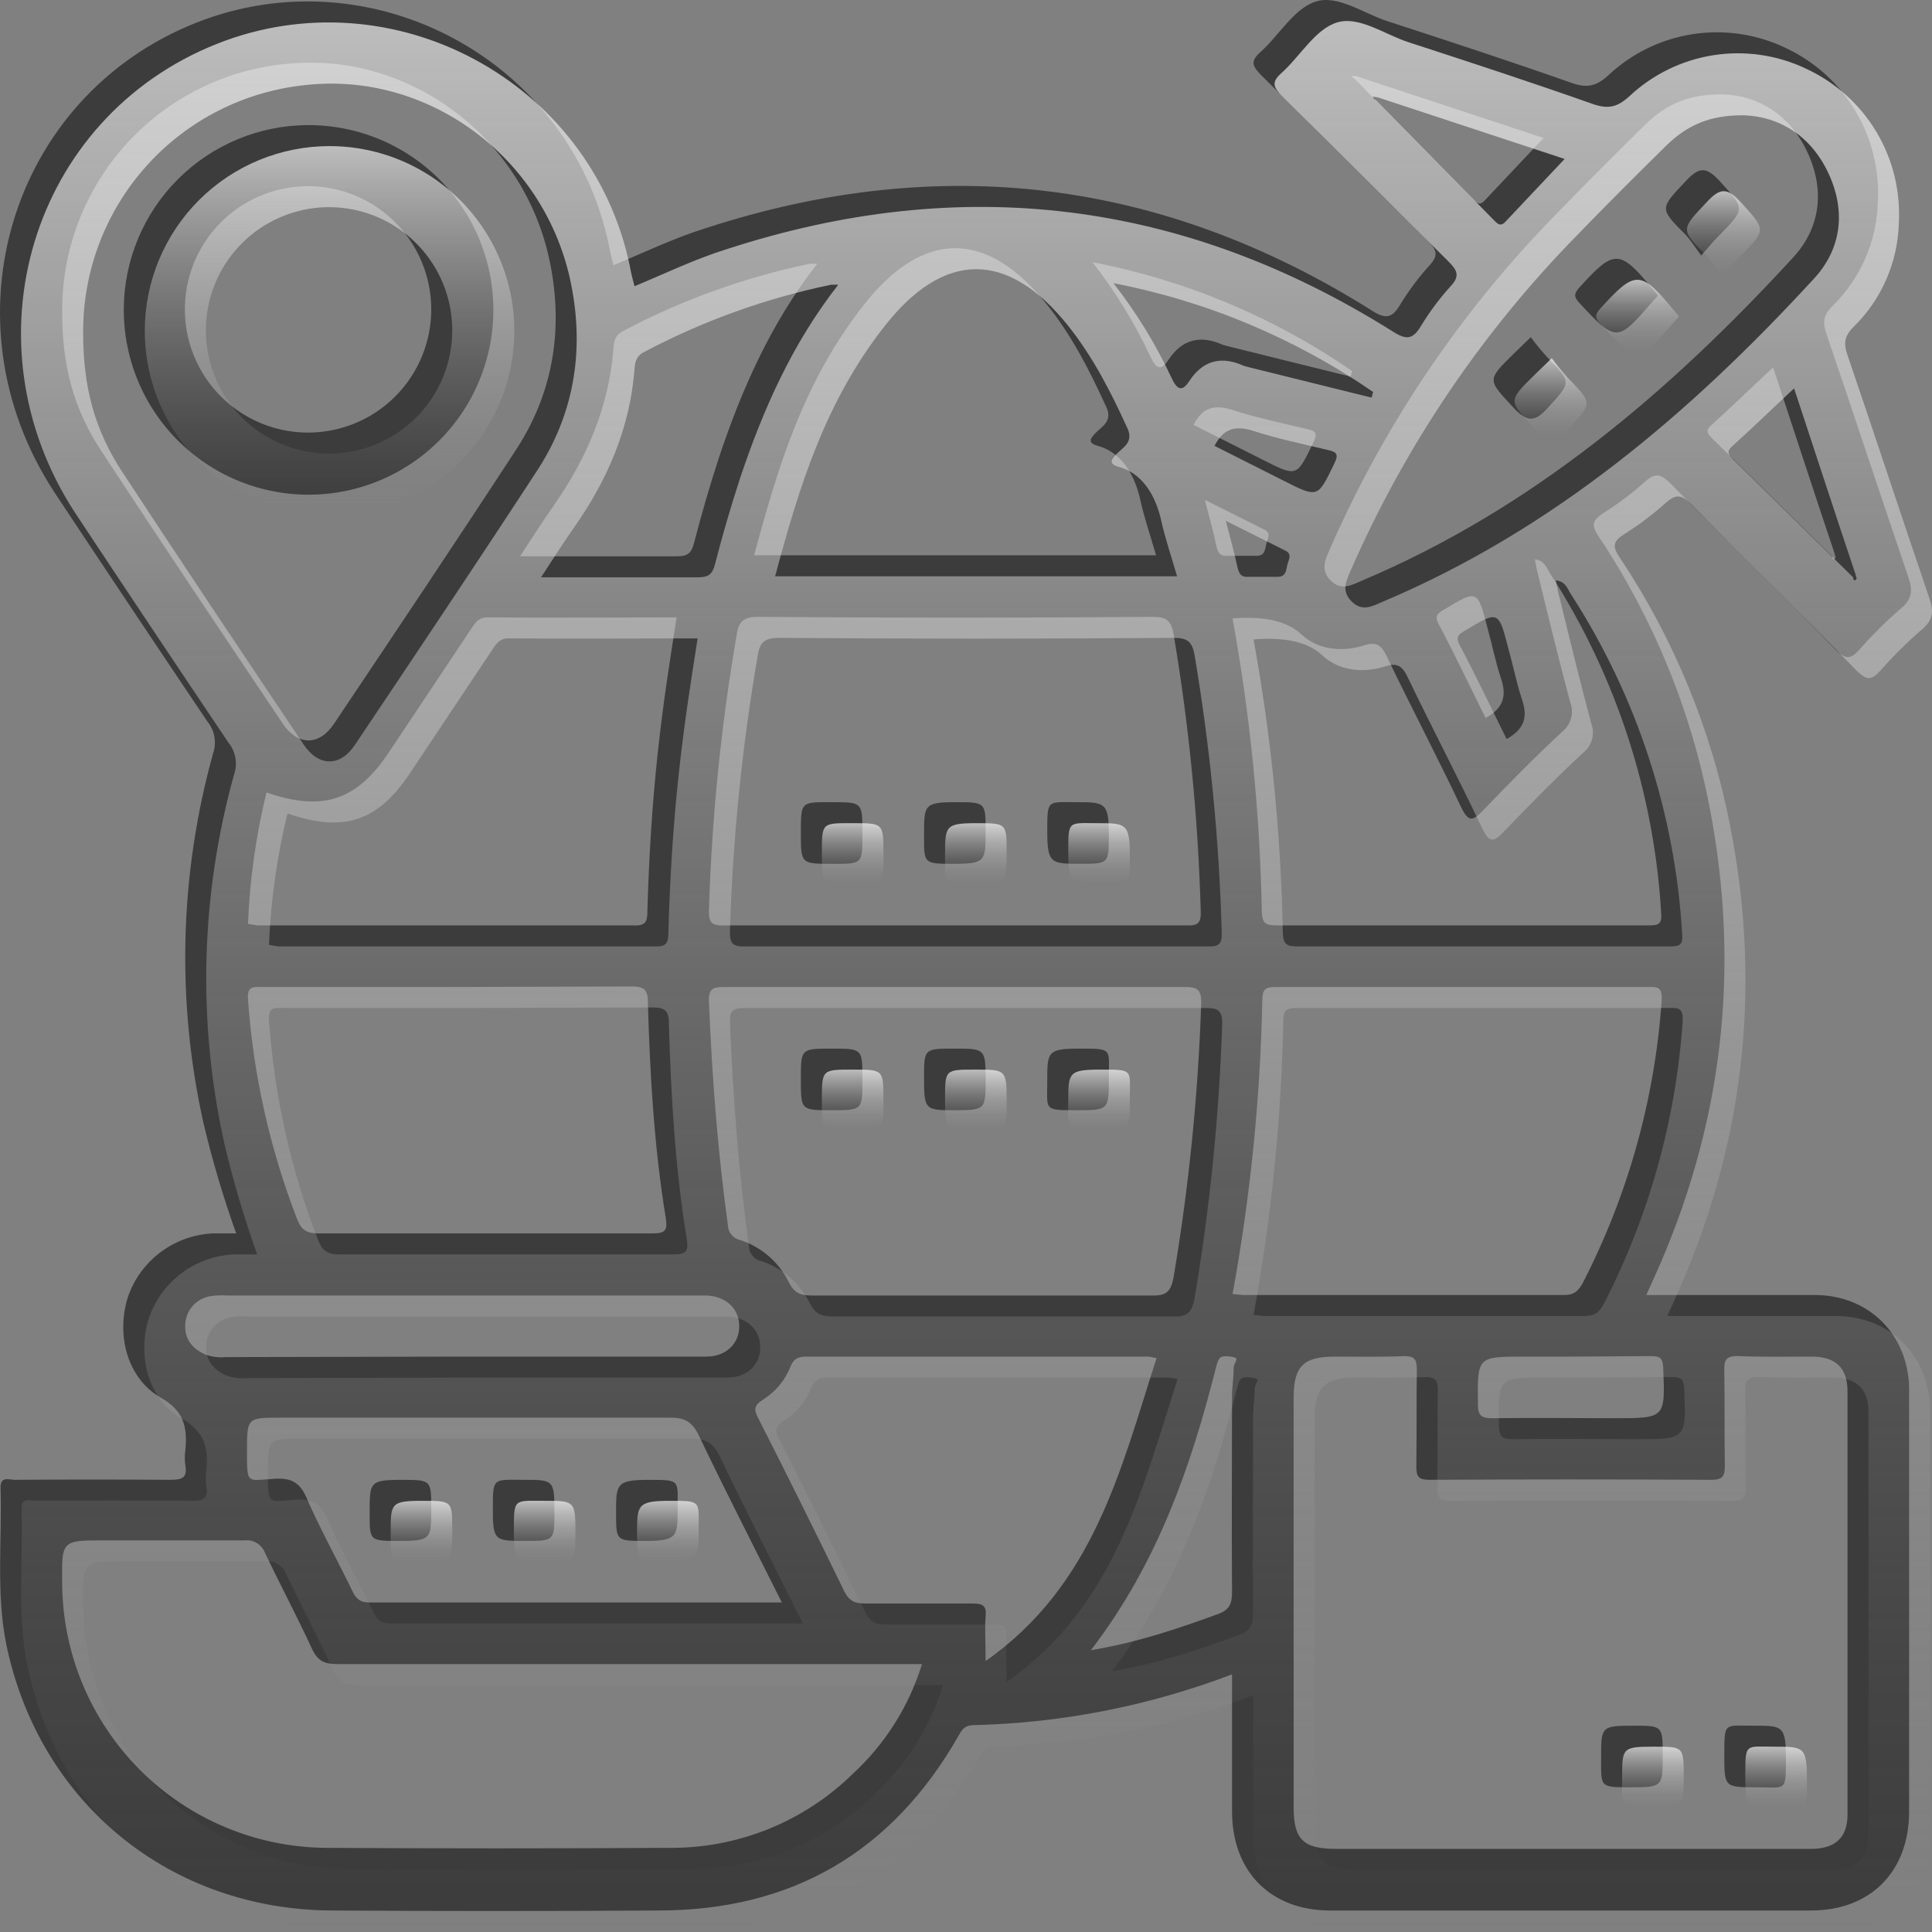 <svg width="92" height="92" viewBox="0 0 92 92" fill="none" xmlns="http://www.w3.org/2000/svg">
<rect x="0" y="0" width="92" height="92" fill="#808080" stroke="none"/>
<path d="M58.669 79.731C54.714 81.238 50.531 82.057 46.3 82.151C45.909 82.175 45.787 82.395 45.64 82.664C42.462 88.222 37.679 90.992 31.291 90.976C26.158 91.008 21.025 91.008 15.892 90.976C8.118 90.976 1.861 85.867 0.296 78.289C-0.193 75.82 0.101 73.351 0.027 70.882C0.003 70.271 0.419 70.467 0.712 70.467C3.173 70.45 5.641 70.45 8.118 70.467C8.681 70.467 8.925 70.369 8.827 69.782C8.791 69.539 8.791 69.292 8.827 69.049C8.925 67.973 8.778 67.191 7.654 66.555C6.041 65.627 5.527 63.549 6.09 61.764C6.383 60.91 6.927 60.164 7.651 59.623C8.375 59.083 9.245 58.773 10.147 58.733H11.247C10.628 57.004 10.106 55.241 9.683 53.453C8.393 47.645 8.553 41.609 10.147 35.878C10.235 35.623 10.256 35.35 10.209 35.085C10.162 34.82 10.048 34.571 9.878 34.362C7.434 30.728 4.998 27.078 2.57 23.411C-2.735 15.271 0.492 4.613 9.316 1.093C17.676 -2.231 27.16 2.853 28.994 11.678C29.043 11.971 29.116 12.264 29.214 12.631C30.68 12.02 32.098 11.335 33.589 10.871C44.784 7.221 55.36 8.524 65.317 14.782C66.002 15.222 66.295 15.149 66.686 14.489C67.085 13.836 67.543 13.223 68.055 12.655C68.544 12.142 68.397 11.873 67.957 11.433C65.317 8.818 62.702 6.178 60.037 3.562C59.646 3.147 59.524 2.927 60.013 2.487C60.917 1.68 61.626 0.384 62.677 0.067C63.728 -0.251 64.951 0.653 66.1 1.02C69.033 1.973 71.942 2.927 74.85 3.953C75.559 4.198 75.999 4.124 76.586 3.587C77.692 2.547 79.087 1.865 80.587 1.629C82.087 1.394 83.623 1.616 84.995 2.267C86.39 2.909 87.558 3.957 88.348 5.274C89.137 6.591 89.51 8.116 89.419 9.649C89.365 11.503 88.594 13.265 87.268 14.562C86.828 15.002 86.779 15.344 86.975 15.906C88.295 19.769 89.566 23.655 90.886 27.518C91.081 28.104 91.057 28.495 90.568 28.935C89.844 29.553 89.166 30.223 88.539 30.94C88.124 31.404 87.879 31.404 87.415 30.94C84.824 28.275 82.159 25.684 79.544 23.02C79.079 22.555 78.81 22.506 78.322 22.947C77.705 23.499 77.043 23.998 76.341 24.438C75.804 24.78 75.779 25.024 76.121 25.538C78.72 29.429 80.515 33.801 81.401 38.395C82.917 46.169 82.029 53.673 78.737 60.909L78.395 61.667H86.412C88.637 61.667 90.372 63.06 90.812 65.187C90.893 65.58 90.926 65.983 90.91 66.384V86.258C90.91 89.118 89.077 90.976 86.241 90.976H63.337C60.502 90.976 58.669 89.118 58.669 86.258V79.731ZM87.243 26.491C87.243 26.564 87.268 26.687 87.366 26.613C87.463 26.54 87.366 26.467 87.366 26.369C86.388 23.46 85.435 20.526 84.433 17.495C83.381 18.473 82.428 19.402 81.45 20.282C81.181 20.551 81.353 20.673 81.524 20.869L87.243 26.491ZM64.608 3.635C64.535 3.635 64.413 3.587 64.388 3.611C64.364 3.635 64.437 3.733 64.511 3.758L70.133 9.478C70.304 9.649 70.451 9.82 70.695 9.551L73.506 6.569L64.608 3.635ZM74.802 88.042H86.241C87.39 88.042 87.977 87.504 87.977 86.404V66.262C87.977 65.138 87.415 64.6 86.266 64.6C85.117 64.6 83.944 64.624 82.795 64.576C82.184 64.551 82.086 64.771 82.11 65.309C82.135 66.8 82.11 68.291 82.135 69.782C82.135 70.271 82.061 70.467 81.499 70.467C77.026 70.442 72.528 70.442 68.055 70.467C67.566 70.467 67.444 70.32 67.444 69.856C67.468 68.291 67.444 66.751 67.468 65.187C67.468 64.698 67.322 64.576 66.857 64.576C65.757 64.624 64.657 64.6 63.557 64.6C62.066 64.6 61.602 65.064 61.602 66.555V86.062C61.602 87.602 62.066 88.042 63.631 88.042H74.802ZM43.904 79.242H16.063C15.452 79.242 15.134 79.096 14.865 78.533C14.156 76.993 13.349 75.478 12.616 73.938C12.541 73.745 12.405 73.583 12.228 73.477C12.051 73.371 11.843 73.326 11.638 73.351H4.965C2.936 73.351 2.936 73.351 2.961 75.38C2.974 78.713 4.3 81.906 6.652 84.268C9.004 86.629 12.192 87.968 15.525 87.993C20.968 88.026 26.402 88.026 31.829 87.993C33.451 88.012 35.061 87.711 36.567 87.107C38.073 86.503 39.445 85.608 40.604 84.473C42.148 83.052 43.287 81.247 43.904 79.242ZM45.493 44.067H56.493C57.055 44.091 57.202 43.944 57.178 43.382C57.053 38.957 56.621 34.547 55.882 30.182C55.76 29.522 55.515 29.375 54.88 29.375C48.622 29.424 42.364 29.424 36.107 29.375C35.422 29.375 35.178 29.571 35.08 30.231C34.334 34.562 33.893 38.94 33.76 43.333C33.736 43.969 33.931 44.091 34.518 44.067H45.493ZM45.542 47H34.469C33.907 47 33.736 47.122 33.76 47.709C33.907 51.278 34.176 54.822 34.665 58.367C34.672 58.53 34.734 58.686 34.84 58.81C34.947 58.934 35.091 59.019 35.251 59.051C35.746 59.213 36.204 59.471 36.599 59.811C36.993 60.151 37.316 60.565 37.549 61.031C37.793 61.544 38.087 61.691 38.649 61.691H54.855C55.564 61.715 55.76 61.471 55.882 60.836C56.615 56.503 57.056 52.125 57.202 47.733C57.202 47.098 56.982 47 56.42 47H45.542ZM2.961 14.904C2.961 17.398 3.499 19.475 4.843 21.504C7.678 25.831 10.563 30.133 13.447 34.435C14.156 35.511 15.183 35.535 15.892 34.484C18.825 30.109 21.758 25.733 24.643 21.309C26.427 18.522 26.843 15.418 26.134 12.24C24.814 6.398 19.338 2.413 13.569 3.049C10.639 3.342 7.926 4.721 5.962 6.916C3.999 9.11 2.928 11.96 2.961 14.904ZM58.693 61.618L59.182 61.667H74.484C74.948 61.667 75.144 61.495 75.364 61.104C77.522 56.918 78.803 52.335 79.128 47.636C79.153 47.073 79.006 46.975 78.493 47H60.722C60.257 47 60.111 47.122 60.111 47.611C60.015 52.31 59.541 56.995 58.693 61.618ZM21.367 47H12.494C12.078 47 11.761 46.927 11.809 47.587C12.061 51.18 12.852 54.715 14.156 58.073C14.352 58.562 14.596 58.733 15.158 58.733H31.096C31.707 58.733 31.78 58.562 31.707 58.024C31.145 54.602 30.949 51.156 30.851 47.709C30.851 47.098 30.631 46.975 30.069 46.975L21.367 47ZM11.809 43.993L12.249 44.067H30.191C30.753 44.091 30.827 43.871 30.827 43.407C30.9 40.889 31.047 38.395 31.316 35.902C31.585 33.409 31.878 31.6 32.22 29.4C29.189 29.4 26.231 29.424 23.274 29.4C22.809 29.375 22.638 29.644 22.443 29.938L18.532 35.804C16.992 38.127 15.354 38.664 12.69 37.736C12.188 39.787 11.893 41.883 11.809 43.993ZM58.693 29.449C59.534 34.064 60 38.74 60.086 43.431C60.111 43.92 60.233 44.067 60.746 44.067H78.517C78.957 44.067 79.153 44.018 79.104 43.48C78.766 37.729 76.947 32.163 73.824 27.322C73.653 27.078 73.579 26.687 73.091 26.638C73.133 26.909 73.19 27.179 73.262 27.444C73.75 29.449 74.239 31.453 74.777 33.458C74.866 33.696 74.878 33.955 74.812 34.201C74.747 34.446 74.606 34.665 74.41 34.827C73.115 36.024 71.868 37.295 70.646 38.567C70.157 39.08 69.937 39.202 69.57 38.42C68.422 36 67.175 33.629 66.026 31.233C65.757 30.671 65.488 30.549 64.926 30.744C63.875 31.062 62.751 30.94 61.968 30.207C61.186 29.473 59.94 29.351 58.693 29.449ZM82.086 4.491C80.472 4.467 79.373 4.931 78.346 5.933C76.879 7.375 75.437 8.818 74.019 10.284C69.532 14.877 65.913 20.243 63.337 26.124C63.117 26.638 62.848 27.127 63.362 27.64C63.875 28.153 64.364 27.86 64.877 27.64C72.968 24.218 79.495 18.669 85.361 12.289C86.706 10.847 86.901 9.038 86.07 7.253C85.239 5.469 83.748 4.564 82.086 4.491ZM35.911 26.442H55.051C54.782 25.513 54.489 24.658 54.293 23.778C54.097 22.898 53.584 21.602 52.289 21.235C51.727 21.089 51.946 20.844 52.215 20.575C52.484 20.306 52.998 20.038 52.68 19.378C51.898 17.666 51.042 15.98 49.844 14.489C46.984 10.92 43.953 10.92 41.118 14.538C38.282 18.155 37.06 22.164 35.911 26.442ZM46.935 79.096C52.093 75.478 53.364 69.978 55.075 64.673L54.709 64.6H38.404C38.013 64.6 37.793 64.698 37.647 65.064C37.391 65.723 36.928 66.281 36.327 66.653C35.911 66.922 35.887 67.118 36.107 67.533C37.5 70.271 38.869 73.033 40.213 75.796C40.458 76.26 40.727 76.358 41.215 76.358H46.349C46.813 76.358 46.984 76.48 46.935 76.969C46.886 77.458 46.935 78.191 46.935 79.096ZM37.231 76.309C35.862 73.571 34.518 70.956 33.247 68.291C32.929 67.68 32.587 67.509 31.927 67.509H13.349C11.761 67.509 11.761 67.509 11.761 69.122C11.761 70.736 11.761 70.491 13.081 70.418C13.863 70.369 14.278 70.589 14.596 71.322C15.256 72.838 16.063 74.28 16.772 75.747C16.943 76.113 17.138 76.309 17.578 76.309H37.231ZM38.918 12.558H38.576C35.474 13.201 32.478 14.279 29.678 15.76C29.287 15.955 29.238 16.249 29.214 16.591C28.994 19.378 27.942 21.822 26.354 24.095C25.816 24.853 25.327 25.635 24.765 26.491H32.245C32.733 26.491 32.929 26.344 33.051 25.855C33.394 24.519 33.785 23.175 34.225 21.822C35.325 18.522 36.718 15.369 38.918 12.558ZM22.027 64.6H33.638C34.567 64.6 35.202 63.989 35.202 63.158C35.202 62.327 34.591 61.74 33.662 61.691H10.807C10.563 61.674 10.317 61.682 10.074 61.715C9.752 61.753 9.453 61.9 9.226 62.131C8.999 62.362 8.859 62.664 8.827 62.987C8.754 63.72 9.121 64.209 9.781 64.502C10.094 64.615 10.427 64.656 10.758 64.624L22.027 64.6ZM51.946 78.582C54.146 78.216 56.102 77.555 58.033 76.847C58.546 76.651 58.669 76.358 58.669 75.82C58.644 72.716 58.669 69.611 58.669 66.482C58.669 66.067 58.742 65.651 58.742 65.211C58.742 64.771 59.133 64.673 58.595 64.6C58.057 64.527 58.033 64.673 57.911 65.089C56.713 69.856 55.1 74.475 51.946 78.582ZM74.802 64.6H72.602C70.328 64.6 70.353 64.6 70.377 66.873C70.377 67.387 70.524 67.533 71.037 67.533C72.993 67.509 74.948 67.533 76.904 67.533C79.299 67.533 79.299 67.533 79.201 65.138C79.177 64.698 79.079 64.576 78.639 64.576L74.802 64.6ZM64.315 17.935L64.388 17.666C60.667 15.104 56.456 13.339 52.02 12.484C53.108 13.874 54.035 15.383 54.782 16.982C55.051 17.569 55.295 17.691 55.662 17.104C56.322 16.127 57.202 15.955 58.228 16.42L58.497 16.493L64.315 17.935ZM56.835 20.233L60.135 21.895C61.773 22.727 61.748 22.702 62.531 21.089C62.751 20.649 62.677 20.526 62.237 20.429C61.015 20.135 59.817 19.891 58.62 19.5C57.789 19.255 57.251 19.427 56.835 20.233ZM70.744 34.191C71.624 33.702 71.746 33.115 71.477 32.309C71.208 31.502 71.062 30.72 70.842 29.938C70.353 28.055 70.377 28.055 68.715 29.058C68.422 29.229 68.324 29.351 68.495 29.693C69.277 31.16 69.986 32.675 70.744 34.191ZM57.373 23.802C57.593 24.658 57.788 25.342 57.935 26.051C58.008 26.32 58.106 26.491 58.424 26.467H59.793C60.257 26.491 60.233 26.149 60.306 25.88C60.38 25.611 60.551 25.367 60.16 25.195L57.373 23.802Z" fill="#3C3C3D"/>
<path d="M64.388 3.612C64.413 3.588 64.535 3.637 64.608 3.637L64.388 3.612Z" fill="#3C3C3D"/>
<path d="M77.784 82.176C79.177 82.176 79.177 82.176 79.177 83.618C79.177 85.06 79.177 85.109 77.661 85.109C76.146 85.109 76.244 85.109 76.244 83.667C76.244 82.225 76.244 82.176 77.784 82.176Z" fill="#3C3C3D"/>
<path d="M83.65 85.109C82.11 85.109 82.11 85.109 82.11 83.545C82.11 81.98 82.11 82.176 83.504 82.176C84.897 82.176 85.044 82.176 85.044 83.765C85.044 85.354 85.044 85.109 83.65 85.109Z" fill="#3C3C3D"/>
<path d="M39.627 38.199C41.069 38.199 41.069 38.199 41.069 39.691C41.069 41.182 41.069 41.133 39.602 41.133C38.136 41.133 38.136 41.133 38.136 39.642C38.136 38.151 38.136 38.199 39.627 38.199Z" fill="#3C3C3D"/>
<path d="M45.493 38.199C46.935 38.199 46.935 38.199 46.935 39.593C46.935 40.986 46.935 41.133 45.444 41.133C43.953 41.133 44.002 41.133 44.002 39.739C44.002 38.346 44.002 38.199 45.493 38.199Z" fill="#3C3C3D"/>
<path d="M52.802 39.739C52.802 41.132 52.802 41.132 51.433 41.132C50.064 41.132 49.869 41.132 49.869 39.592C49.869 38.052 49.869 38.199 51.237 38.199C52.606 38.199 52.802 38.199 52.802 39.739Z" fill="#3C3C3D"/>
<path d="M52.802 51.327C52.802 52.867 52.802 52.867 51.237 52.867C49.673 52.867 49.869 52.867 49.869 51.474C49.869 50.08 49.869 49.934 51.433 49.934C52.998 49.934 52.802 49.934 52.802 51.327Z" fill="#3C3C3D"/>
<path d="M41.069 51.4C41.069 52.867 41.069 52.867 39.602 52.867C38.136 52.867 38.136 52.867 38.136 51.4C38.136 49.934 38.136 49.934 39.602 49.934C41.069 49.934 41.069 49.934 41.069 51.4Z" fill="#3C3C3D"/>
<path d="M44.002 51.327C44.002 49.934 44.002 49.934 45.444 49.934C46.887 49.934 46.935 49.934 46.935 51.376C46.935 52.818 46.935 52.867 45.493 52.867C44.051 52.867 44.002 52.867 44.002 51.327Z" fill="#3C3C3D"/>
<path d="M14.694 5.957C16.435 5.957 18.138 6.474 19.585 7.442C21.033 8.41 22.161 9.786 22.826 11.395C23.491 13.005 23.664 14.775 23.323 16.483C22.981 18.191 22.141 19.759 20.908 20.988C19.674 22.218 18.104 23.054 16.396 23.391C14.687 23.728 12.917 23.55 11.309 22.88C9.702 22.21 8.329 21.079 7.365 19.628C6.401 18.178 5.889 16.474 5.894 14.733C5.901 12.403 6.831 10.171 8.48 8.526C10.13 6.881 12.364 5.957 14.694 5.957ZM20.536 14.708C20.531 13.548 20.182 12.415 19.534 11.453C18.885 10.491 17.966 9.743 16.892 9.303C15.818 8.864 14.638 8.752 13.501 8.984C12.364 9.215 11.321 9.778 10.504 10.602C9.687 11.425 9.133 12.473 8.911 13.612C8.689 14.751 8.81 15.93 9.259 17C9.707 18.07 10.463 18.983 11.431 19.624C12.398 20.265 13.534 20.604 14.694 20.599C15.464 20.596 16.227 20.441 16.937 20.143C17.648 19.846 18.293 19.411 18.835 18.864C19.378 18.317 19.807 17.668 20.099 16.955C20.391 16.242 20.539 15.479 20.536 14.708Z" fill="#3C3C3D"/>
<path d="M81.01 12.167C80.717 11.776 80.521 11.458 80.277 11.189C79.006 9.918 79.03 9.942 80.277 8.622C80.888 7.962 81.23 7.913 81.866 8.598C83.112 9.967 83.137 9.918 81.817 11.262C81.572 11.507 81.377 11.751 81.01 12.167Z" fill="#3C3C3D"/>
<path d="M72.895 16.055C73.137 16.387 73.399 16.705 73.677 17.008C74.85 18.23 74.826 18.181 73.701 19.428C73.042 20.161 72.675 20.064 72.039 19.379C70.842 18.084 70.793 18.108 72.064 16.861L72.895 16.055Z" fill="#3C3C3D"/>
<path d="M78.957 14.072L78.664 14.39C77.026 16.297 76.953 16.297 75.242 14.463C74.973 14.17 74.899 14.023 75.217 13.681C76.855 11.872 77.124 11.848 78.688 13.754L78.957 14.072Z" fill="#3C3C3D"/>
<path d="M19.118 70.469C20.536 70.469 20.536 70.469 20.536 71.862C20.536 73.255 20.536 73.378 19.045 73.378C17.554 73.378 17.603 73.378 17.603 71.984C17.603 70.591 17.603 70.469 19.118 70.469Z" fill="#3C3C3D"/>
<path d="M26.402 71.983C26.402 73.376 26.402 73.376 24.985 73.376C23.567 73.376 23.469 73.376 23.469 71.861C23.469 70.345 23.469 70.467 24.911 70.467C26.354 70.467 26.402 70.467 26.402 71.983Z" fill="#3C3C3D"/>
<path d="M30.729 73.378C29.336 73.378 29.336 73.378 29.336 72.033C29.336 70.689 29.336 70.469 30.876 70.469C32.416 70.469 32.269 70.469 32.269 71.813C32.269 73.158 32.269 73.378 30.729 73.378Z" fill="#3C3C3D"/>
<path d="M59.669 80.731C55.714 82.238 51.531 83.057 47.3 83.151C46.909 83.175 46.787 83.395 46.64 83.664C43.462 89.222 38.679 91.992 32.291 91.976C27.158 92.008 22.025 92.008 16.892 91.976C9.118 91.976 2.861 86.867 1.296 79.289C0.807 76.82 1.101 74.351 1.027 71.882C1.003 71.271 1.419 71.467 1.712 71.467C4.173 71.45 6.641 71.45 9.118 71.467C9.681 71.467 9.925 71.369 9.827 70.782C9.791 70.539 9.791 70.292 9.827 70.049C9.925 68.973 9.778 68.191 8.654 67.555C7.041 66.627 6.527 64.549 7.09 62.764C7.383 61.91 7.927 61.164 8.651 60.623C9.375 60.083 10.245 59.773 11.147 59.733H12.247C11.628 58.004 11.106 56.241 10.683 54.453C9.393 48.645 9.553 42.609 11.147 36.878C11.235 36.623 11.256 36.35 11.209 36.085C11.162 35.82 11.048 35.571 10.878 35.362C8.434 31.728 5.998 28.078 3.57 24.411C-1.735 16.271 1.492 5.613 10.316 2.093C18.676 -1.231 28.16 3.853 29.994 12.678C30.043 12.971 30.116 13.264 30.214 13.631C31.68 13.02 33.098 12.335 34.589 11.871C45.784 8.221 56.36 9.524 66.317 15.782C67.002 16.222 67.295 16.149 67.686 15.489C68.085 14.836 68.543 14.223 69.055 13.655C69.544 13.142 69.397 12.873 68.957 12.433C66.317 9.818 63.702 7.178 61.037 4.562C60.646 4.147 60.524 3.927 61.013 3.487C61.917 2.68 62.626 1.384 63.677 1.067C64.728 0.749 65.951 1.653 67.1 2.02C70.033 2.973 72.942 3.927 75.85 4.953C76.559 5.198 76.999 5.124 77.586 4.587C78.692 3.547 80.087 2.865 81.587 2.629C83.087 2.394 84.623 2.616 85.995 3.267C87.39 3.909 88.558 4.957 89.348 6.274C90.137 7.591 90.51 9.116 90.419 10.649C90.365 12.503 89.594 14.265 88.268 15.562C87.828 16.002 87.779 16.344 87.975 16.907C89.295 20.769 90.566 24.655 91.886 28.518C92.081 29.104 92.057 29.495 91.568 29.935C90.844 30.553 90.166 31.223 89.539 31.94C89.124 32.404 88.879 32.404 88.415 31.94C85.824 29.275 83.159 26.684 80.544 24.02C80.079 23.555 79.81 23.506 79.322 23.947C78.705 24.499 78.043 24.998 77.341 25.438C76.804 25.78 76.779 26.024 77.121 26.538C79.72 30.429 81.515 34.801 82.401 39.395C83.917 47.169 83.029 54.673 79.737 61.909L79.395 62.667H87.412C89.637 62.667 91.372 64.06 91.812 66.187C91.893 66.58 91.926 66.983 91.91 67.384V87.258C91.91 90.118 90.077 91.976 87.241 91.976H64.337C61.502 91.976 59.669 90.118 59.669 87.258V80.731ZM88.243 27.491C88.243 27.564 88.268 27.687 88.366 27.613C88.463 27.54 88.366 27.467 88.366 27.369C87.388 24.46 86.435 21.526 85.433 18.495C84.381 19.473 83.428 20.402 82.45 21.282C82.181 21.551 82.353 21.673 82.524 21.869L88.243 27.491ZM65.608 4.635C65.535 4.635 65.413 4.587 65.388 4.611C65.364 4.635 65.437 4.733 65.511 4.758L71.133 10.478C71.304 10.649 71.451 10.82 71.695 10.551L74.506 7.569L65.608 4.635ZM75.802 89.042H87.241C88.39 89.042 88.977 88.504 88.977 87.404V67.262C88.977 66.138 88.415 65.6 87.266 65.6C86.117 65.6 84.944 65.624 83.795 65.576C83.184 65.551 83.086 65.771 83.11 66.309C83.135 67.8 83.11 69.291 83.135 70.782C83.135 71.271 83.061 71.467 82.499 71.467C78.026 71.442 73.528 71.442 69.055 71.467C68.566 71.467 68.444 71.32 68.444 70.856C68.468 69.291 68.444 67.751 68.468 66.187C68.468 65.698 68.322 65.576 67.857 65.576C66.757 65.624 65.657 65.6 64.557 65.6C63.066 65.6 62.602 66.064 62.602 67.555V87.062C62.602 88.602 63.066 89.042 64.631 89.042H75.802ZM44.904 80.242H17.063C16.452 80.242 16.134 80.096 15.865 79.533C15.156 77.993 14.349 76.478 13.616 74.938C13.541 74.745 13.405 74.583 13.228 74.477C13.051 74.371 12.843 74.326 12.638 74.351H5.965C3.936 74.351 3.936 74.351 3.961 76.38C3.974 79.713 5.3 82.906 7.652 85.268C10.004 87.629 13.192 88.968 16.525 88.993C21.968 89.026 27.402 89.026 32.829 88.993C34.451 89.012 36.061 88.711 37.567 88.107C39.073 87.503 40.445 86.608 41.604 85.473C43.148 84.052 44.287 82.247 44.904 80.242ZM46.493 45.067H57.493C58.055 45.091 58.202 44.944 58.178 44.382C58.053 39.957 57.621 35.547 56.882 31.182C56.76 30.522 56.515 30.375 55.88 30.375C49.622 30.424 43.364 30.424 37.107 30.375C36.422 30.375 36.178 30.571 36.08 31.231C35.334 35.562 34.893 39.94 34.76 44.333C34.736 44.969 34.931 45.091 35.518 45.067H46.493ZM46.542 48H35.469C34.907 48 34.736 48.122 34.76 48.709C34.907 52.278 35.176 55.822 35.665 59.367C35.672 59.53 35.734 59.686 35.84 59.81C35.947 59.934 36.091 60.019 36.251 60.051C36.746 60.213 37.204 60.471 37.599 60.811C37.993 61.151 38.316 61.565 38.549 62.031C38.793 62.544 39.087 62.691 39.649 62.691H55.855C56.564 62.715 56.76 62.471 56.882 61.836C57.615 57.503 58.056 53.125 58.202 48.733C58.202 48.098 57.982 48 57.42 48H46.542ZM3.961 15.904C3.961 18.398 4.499 20.475 5.843 22.504C8.678 26.831 11.563 31.133 14.447 35.435C15.156 36.511 16.183 36.535 16.892 35.484C19.825 31.109 22.758 26.733 25.643 22.309C27.427 19.522 27.843 16.418 27.134 13.24C25.814 7.398 20.338 3.413 14.569 4.049C11.639 4.342 8.926 5.721 6.962 7.916C4.999 10.11 3.928 12.96 3.961 15.904ZM59.693 62.618L60.182 62.667H75.484C75.948 62.667 76.144 62.495 76.364 62.104C78.522 57.918 79.803 53.335 80.128 48.636C80.153 48.073 80.006 47.975 79.493 48H61.722C61.257 48 61.111 48.122 61.111 48.611C61.015 53.31 60.541 57.995 59.693 62.618ZM22.367 48H13.494C13.078 48 12.761 47.927 12.809 48.587C13.061 52.18 13.852 55.715 15.156 59.073C15.352 59.562 15.596 59.733 16.158 59.733H32.096C32.707 59.733 32.78 59.562 32.707 59.024C32.145 55.602 31.949 52.156 31.851 48.709C31.851 48.098 31.631 47.975 31.069 47.975L22.367 48ZM12.809 44.993L13.249 45.067H31.191C31.753 45.091 31.827 44.871 31.827 44.407C31.9 41.889 32.047 39.395 32.316 36.902C32.585 34.409 32.878 32.6 33.22 30.4C30.189 30.4 27.231 30.424 24.274 30.4C23.809 30.375 23.638 30.644 23.443 30.938L19.532 36.804C17.992 39.127 16.354 39.664 13.69 38.736C13.188 40.787 12.893 42.883 12.809 44.993ZM59.693 30.449C60.534 35.064 61 39.74 61.086 44.431C61.111 44.92 61.233 45.067 61.746 45.067H79.517C79.957 45.067 80.153 45.018 80.104 44.48C79.766 38.729 77.947 33.163 74.824 28.322C74.653 28.078 74.579 27.687 74.091 27.638C74.133 27.909 74.19 28.179 74.262 28.444C74.75 30.449 75.239 32.453 75.777 34.458C75.866 34.696 75.878 34.955 75.812 35.201C75.747 35.446 75.606 35.665 75.41 35.827C74.115 37.024 72.868 38.295 71.646 39.567C71.157 40.08 70.937 40.202 70.57 39.42C69.422 37 68.175 34.629 67.026 32.233C66.757 31.671 66.488 31.549 65.926 31.744C64.875 32.062 63.751 31.94 62.968 31.207C62.186 30.473 60.94 30.351 59.693 30.449ZM83.086 5.491C81.472 5.467 80.373 5.931 79.346 6.933C77.879 8.375 76.437 9.818 75.019 11.284C70.532 15.877 66.913 21.243 64.337 27.124C64.117 27.638 63.848 28.127 64.362 28.64C64.875 29.153 65.364 28.86 65.877 28.64C73.968 25.218 80.495 19.669 86.361 13.289C87.706 11.847 87.901 10.038 87.07 8.253C86.239 6.469 84.748 5.564 83.086 5.491ZM36.911 27.442H56.051C55.782 26.513 55.489 25.658 55.293 24.778C55.097 23.898 54.584 22.602 53.289 22.235C52.727 22.089 52.946 21.844 53.215 21.575C53.484 21.306 53.998 21.038 53.68 20.378C52.898 18.666 52.042 16.98 50.844 15.489C47.984 11.92 44.953 11.92 42.118 15.538C39.282 19.155 38.06 23.164 36.911 27.442ZM47.935 80.096C53.093 76.478 54.364 70.978 56.075 65.673L55.709 65.6H39.404C39.013 65.6 38.793 65.698 38.647 66.064C38.391 66.723 37.928 67.281 37.327 67.653C36.911 67.922 36.887 68.118 37.107 68.533C38.5 71.271 39.869 74.033 41.213 76.796C41.458 77.26 41.727 77.358 42.215 77.358H47.349C47.813 77.358 47.984 77.48 47.935 77.969C47.886 78.458 47.935 79.191 47.935 80.096ZM38.231 77.309C36.862 74.571 35.518 71.956 34.247 69.291C33.929 68.68 33.587 68.509 32.927 68.509H14.349C12.761 68.509 12.761 68.509 12.761 70.122C12.761 71.736 12.761 71.491 14.081 71.418C14.863 71.369 15.278 71.589 15.596 72.322C16.256 73.838 17.063 75.28 17.772 76.747C17.943 77.113 18.138 77.309 18.578 77.309H38.231ZM39.918 13.558H39.576C36.474 14.201 33.478 15.279 30.678 16.76C30.287 16.955 30.238 17.249 30.214 17.591C29.994 20.378 28.942 22.822 27.354 25.095C26.816 25.853 26.327 26.635 25.765 27.491H33.245C33.733 27.491 33.929 27.344 34.051 26.855C34.394 25.519 34.785 24.175 35.225 22.822C36.325 19.522 37.718 16.369 39.918 13.558ZM23.027 65.6H34.638C35.567 65.6 36.202 64.989 36.202 64.158C36.202 63.327 35.591 62.74 34.662 62.691H11.807C11.563 62.674 11.317 62.682 11.074 62.715C10.752 62.753 10.453 62.9 10.226 63.131C9.999 63.362 9.859 63.664 9.827 63.987C9.754 64.72 10.121 65.209 10.781 65.502C11.094 65.615 11.427 65.656 11.758 65.624L23.027 65.6ZM52.946 79.582C55.146 79.216 57.102 78.555 59.033 77.847C59.546 77.651 59.669 77.358 59.669 76.82C59.644 73.716 59.669 70.611 59.669 67.482C59.669 67.067 59.742 66.651 59.742 66.211C59.742 65.771 60.133 65.673 59.595 65.6C59.057 65.527 59.033 65.673 58.911 66.089C57.713 70.856 56.1 75.475 52.946 79.582ZM75.802 65.6H73.602C71.328 65.6 71.353 65.6 71.377 67.873C71.377 68.387 71.524 68.533 72.037 68.533C73.993 68.509 75.948 68.533 77.904 68.533C80.299 68.533 80.299 68.533 80.201 66.138C80.177 65.698 80.079 65.576 79.639 65.576L75.802 65.6ZM65.315 18.935L65.388 18.666C61.667 16.104 57.456 14.339 53.02 13.484C54.108 14.874 55.035 16.383 55.782 17.982C56.051 18.569 56.295 18.691 56.662 18.104C57.322 17.127 58.202 16.955 59.228 17.42L59.497 17.493L65.315 18.935ZM57.835 21.233L61.135 22.895C62.773 23.727 62.748 23.702 63.531 22.089C63.751 21.649 63.677 21.526 63.237 21.429C62.015 21.135 60.817 20.891 59.62 20.5C58.789 20.255 58.251 20.427 57.835 21.233ZM71.744 35.191C72.624 34.702 72.746 34.115 72.477 33.309C72.208 32.502 72.062 31.72 71.842 30.938C71.353 29.055 71.377 29.055 69.715 30.058C69.422 30.229 69.324 30.351 69.495 30.693C70.277 32.16 70.986 33.675 71.744 35.191ZM58.373 24.802C58.593 25.658 58.788 26.342 58.935 27.051C59.008 27.32 59.106 27.491 59.424 27.467H60.793C61.257 27.491 61.233 27.149 61.306 26.88C61.38 26.611 61.551 26.367 61.16 26.195L58.373 24.802Z" fill="url(#paint0_linear_4300_2576)"/>
<path d="M65.388 4.612C65.413 4.588 65.535 4.637 65.608 4.637L65.388 4.612Z" fill="url(#paint1_linear_4300_2576)"/>
<path d="M78.784 83.176C80.177 83.176 80.177 83.176 80.177 84.618C80.177 86.06 80.177 86.109 78.661 86.109C77.146 86.109 77.244 86.109 77.244 84.667C77.244 83.225 77.244 83.176 78.784 83.176Z" fill="url(#paint2_linear_4300_2576)"/>
<path d="M84.65 86.109C83.11 86.109 83.11 86.109 83.11 84.545C83.11 82.98 83.11 83.176 84.504 83.176C85.897 83.176 86.044 83.176 86.044 84.765C86.044 86.354 86.044 86.109 84.65 86.109Z" fill="url(#paint3_linear_4300_2576)"/>
<path d="M40.627 39.199C42.069 39.199 42.069 39.199 42.069 40.691C42.069 42.182 42.069 42.133 40.602 42.133C39.136 42.133 39.136 42.133 39.136 40.642C39.136 39.151 39.136 39.199 40.627 39.199Z" fill="url(#paint4_linear_4300_2576)"/>
<path d="M46.493 39.199C47.935 39.199 47.935 39.199 47.935 40.593C47.935 41.986 47.935 42.133 46.444 42.133C44.953 42.133 45.002 42.133 45.002 40.739C45.002 39.346 45.002 39.199 46.493 39.199Z" fill="url(#paint5_linear_4300_2576)"/>
<path d="M53.802 40.739C53.802 42.132 53.802 42.132 52.433 42.132C51.064 42.132 50.869 42.132 50.869 40.592C50.869 39.052 50.869 39.199 52.237 39.199C53.606 39.199 53.802 39.199 53.802 40.739Z" fill="url(#paint6_linear_4300_2576)"/>
<path d="M53.802 52.327C53.802 53.867 53.802 53.867 52.237 53.867C50.673 53.867 50.869 53.867 50.869 52.474C50.869 51.08 50.869 50.934 52.433 50.934C53.998 50.934 53.802 50.934 53.802 52.327Z" fill="url(#paint7_linear_4300_2576)"/>
<path d="M42.069 52.4C42.069 53.867 42.069 53.867 40.602 53.867C39.136 53.867 39.136 53.867 39.136 52.4C39.136 50.934 39.136 50.934 40.602 50.934C42.069 50.934 42.069 50.934 42.069 52.4Z" fill="url(#paint8_linear_4300_2576)"/>
<path d="M45.002 52.327C45.002 50.934 45.002 50.934 46.444 50.934C47.887 50.934 47.935 50.934 47.935 52.376C47.935 53.818 47.935 53.867 46.493 53.867C45.051 53.867 45.002 53.867 45.002 52.327Z" fill="url(#paint9_linear_4300_2576)"/>
<path d="M15.694 6.957C17.435 6.957 19.138 7.474 20.585 8.442C22.033 9.41 23.161 10.786 23.826 12.395C24.491 14.005 24.664 15.775 24.323 17.483C23.981 19.191 23.141 20.759 21.908 21.988C20.674 23.218 19.104 24.054 17.396 24.391C15.687 24.728 13.917 24.55 12.309 23.88C10.702 23.21 9.329 22.079 8.365 20.628C7.401 19.178 6.889 17.474 6.894 15.733C6.901 13.403 7.831 11.171 9.48 9.526C11.13 7.881 13.364 6.957 15.694 6.957ZM21.536 15.708C21.531 14.548 21.182 13.415 20.534 12.453C19.885 11.491 18.966 10.743 17.892 10.303C16.818 9.864 15.638 9.752 14.501 9.984C13.364 10.215 12.321 10.778 11.504 11.602C10.687 12.425 10.133 13.473 9.911 14.612C9.689 15.751 9.81 16.93 10.259 18C10.707 19.07 11.463 19.983 12.431 20.624C13.398 21.265 14.534 21.604 15.694 21.599C16.464 21.596 17.227 21.441 17.937 21.143C18.648 20.846 19.293 20.411 19.835 19.864C20.378 19.317 20.807 18.668 21.099 17.955C21.391 17.242 21.539 16.479 21.536 15.708Z" fill="url(#paint10_linear_4300_2576)"/>
<path d="M82.01 13.167C81.717 12.776 81.521 12.458 81.277 12.189C80.006 10.918 80.03 10.942 81.277 9.622C81.888 8.962 82.23 8.913 82.866 9.598C84.112 10.967 84.137 10.918 82.817 12.262C82.572 12.507 82.377 12.751 82.01 13.167Z" fill="url(#paint11_linear_4300_2576)"/>
<path d="M73.895 17.055C74.137 17.387 74.399 17.705 74.677 18.008C75.85 19.23 75.826 19.181 74.701 20.428C74.042 21.161 73.675 21.064 73.039 20.379C71.842 19.084 71.793 19.108 73.064 17.861L73.895 17.055Z" fill="url(#paint12_linear_4300_2576)"/>
<path d="M79.957 15.072L79.664 15.39C78.026 17.297 77.953 17.297 76.242 15.463C75.973 15.17 75.899 15.023 76.217 14.681C77.855 12.872 78.124 12.848 79.688 14.754L79.957 15.072Z" fill="url(#paint13_linear_4300_2576)"/>
<path d="M20.118 71.469C21.536 71.469 21.536 71.469 21.536 72.862C21.536 74.255 21.536 74.378 20.045 74.378C18.554 74.378 18.603 74.378 18.603 72.984C18.603 71.591 18.603 71.469 20.118 71.469Z" fill="url(#paint14_linear_4300_2576)"/>
<path d="M27.402 72.983C27.402 74.376 27.402 74.376 25.985 74.376C24.567 74.376 24.469 74.376 24.469 72.861C24.469 71.345 24.469 71.467 25.911 71.467C27.354 71.467 27.402 71.467 27.402 72.983Z" fill="url(#paint15_linear_4300_2576)"/>
<path d="M31.729 74.378C30.336 74.378 30.336 74.378 30.336 73.033C30.336 71.689 30.336 71.469 31.876 71.469C33.416 71.469 33.269 71.469 33.269 72.813C33.269 74.158 33.269 74.378 31.729 74.378Z" fill="url(#paint16_linear_4300_2576)"/>
<defs>
<linearGradient id="paint0_linear_4300_2576" x1="46.5" y1="1" x2="46.5" y2="92" gradientUnits="userSpaceOnUse">
<stop stop-color="white" stop-opacity="0.66"/>
<stop offset="1" stop-color="#969696" stop-opacity="0"/>
</linearGradient>
<linearGradient id="paint1_linear_4300_2576" x1="65.498" y1="4.605" x2="65.498" y2="4.637" gradientUnits="userSpaceOnUse">
<stop stop-color="white" stop-opacity="0.66"/>
<stop offset="1" stop-color="#969696" stop-opacity="0"/>
</linearGradient>
<linearGradient id="paint2_linear_4300_2576" x1="78.71" y1="83.176" x2="78.71" y2="86.109" gradientUnits="userSpaceOnUse">
<stop stop-color="white" stop-opacity="0.66"/>
<stop offset="1" stop-color="#969696" stop-opacity="0"/>
</linearGradient>
<linearGradient id="paint3_linear_4300_2576" x1="84.577" y1="83.168" x2="84.577" y2="86.123" gradientUnits="userSpaceOnUse">
<stop stop-color="white" stop-opacity="0.66"/>
<stop offset="1" stop-color="#969696" stop-opacity="0"/>
</linearGradient>
<linearGradient id="paint4_linear_4300_2576" x1="40.602" y1="39.199" x2="40.602" y2="42.133" gradientUnits="userSpaceOnUse">
<stop stop-color="white" stop-opacity="0.66"/>
<stop offset="1" stop-color="#969696" stop-opacity="0"/>
</linearGradient>
<linearGradient id="paint5_linear_4300_2576" x1="46.469" y1="39.199" x2="46.469" y2="42.133" gradientUnits="userSpaceOnUse">
<stop stop-color="white" stop-opacity="0.66"/>
<stop offset="1" stop-color="#969696" stop-opacity="0"/>
</linearGradient>
<linearGradient id="paint6_linear_4300_2576" x1="52.335" y1="39.195" x2="52.335" y2="42.132" gradientUnits="userSpaceOnUse">
<stop stop-color="white" stop-opacity="0.66"/>
<stop offset="1" stop-color="#969696" stop-opacity="0"/>
</linearGradient>
<linearGradient id="paint7_linear_4300_2576" x1="52.335" y1="50.934" x2="52.335" y2="53.867" gradientUnits="userSpaceOnUse">
<stop stop-color="white" stop-opacity="0.66"/>
<stop offset="1" stop-color="#969696" stop-opacity="0"/>
</linearGradient>
<linearGradient id="paint8_linear_4300_2576" x1="40.602" y1="50.934" x2="40.602" y2="53.867" gradientUnits="userSpaceOnUse">
<stop stop-color="white" stop-opacity="0.66"/>
<stop offset="1" stop-color="#969696" stop-opacity="0"/>
</linearGradient>
<linearGradient id="paint9_linear_4300_2576" x1="46.469" y1="50.934" x2="46.469" y2="53.867" gradientUnits="userSpaceOnUse">
<stop stop-color="white" stop-opacity="0.66"/>
<stop offset="1" stop-color="#969696" stop-opacity="0"/>
</linearGradient>
<linearGradient id="paint10_linear_4300_2576" x1="15.694" y1="6.957" x2="15.694" y2="24.557" gradientUnits="userSpaceOnUse">
<stop stop-color="white" stop-opacity="0.66"/>
<stop offset="1" stop-color="#969696" stop-opacity="0"/>
</linearGradient>
<linearGradient id="paint11_linear_4300_2576" x1="82.068" y1="9.105" x2="82.068" y2="13.167" gradientUnits="userSpaceOnUse">
<stop stop-color="white" stop-opacity="0.66"/>
<stop offset="1" stop-color="#969696" stop-opacity="0"/>
</linearGradient>
<linearGradient id="paint12_linear_4300_2576" x1="73.838" y1="17.055" x2="73.838" y2="20.937" gradientUnits="userSpaceOnUse">
<stop stop-color="white" stop-opacity="0.66"/>
<stop offset="1" stop-color="#969696" stop-opacity="0"/>
</linearGradient>
<linearGradient id="paint13_linear_4300_2576" x1="77.982" y1="13.324" x2="77.982" y2="16.829" gradientUnits="userSpaceOnUse">
<stop stop-color="white" stop-opacity="0.66"/>
<stop offset="1" stop-color="#969696" stop-opacity="0"/>
</linearGradient>
<linearGradient id="paint14_linear_4300_2576" x1="20.069" y1="71.469" x2="20.069" y2="74.378" gradientUnits="userSpaceOnUse">
<stop stop-color="white" stop-opacity="0.66"/>
<stop offset="1" stop-color="#969696" stop-opacity="0"/>
</linearGradient>
<linearGradient id="paint15_linear_4300_2576" x1="25.936" y1="71.465" x2="25.936" y2="74.376" gradientUnits="userSpaceOnUse">
<stop stop-color="white" stop-opacity="0.66"/>
<stop offset="1" stop-color="#969696" stop-opacity="0"/>
</linearGradient>
<linearGradient id="paint16_linear_4300_2576" x1="31.804" y1="71.469" x2="31.804" y2="74.378" gradientUnits="userSpaceOnUse">
<stop stop-color="white" stop-opacity="0.66"/>
<stop offset="1" stop-color="#969696" stop-opacity="0"/>
</linearGradient>
</defs>
</svg>
